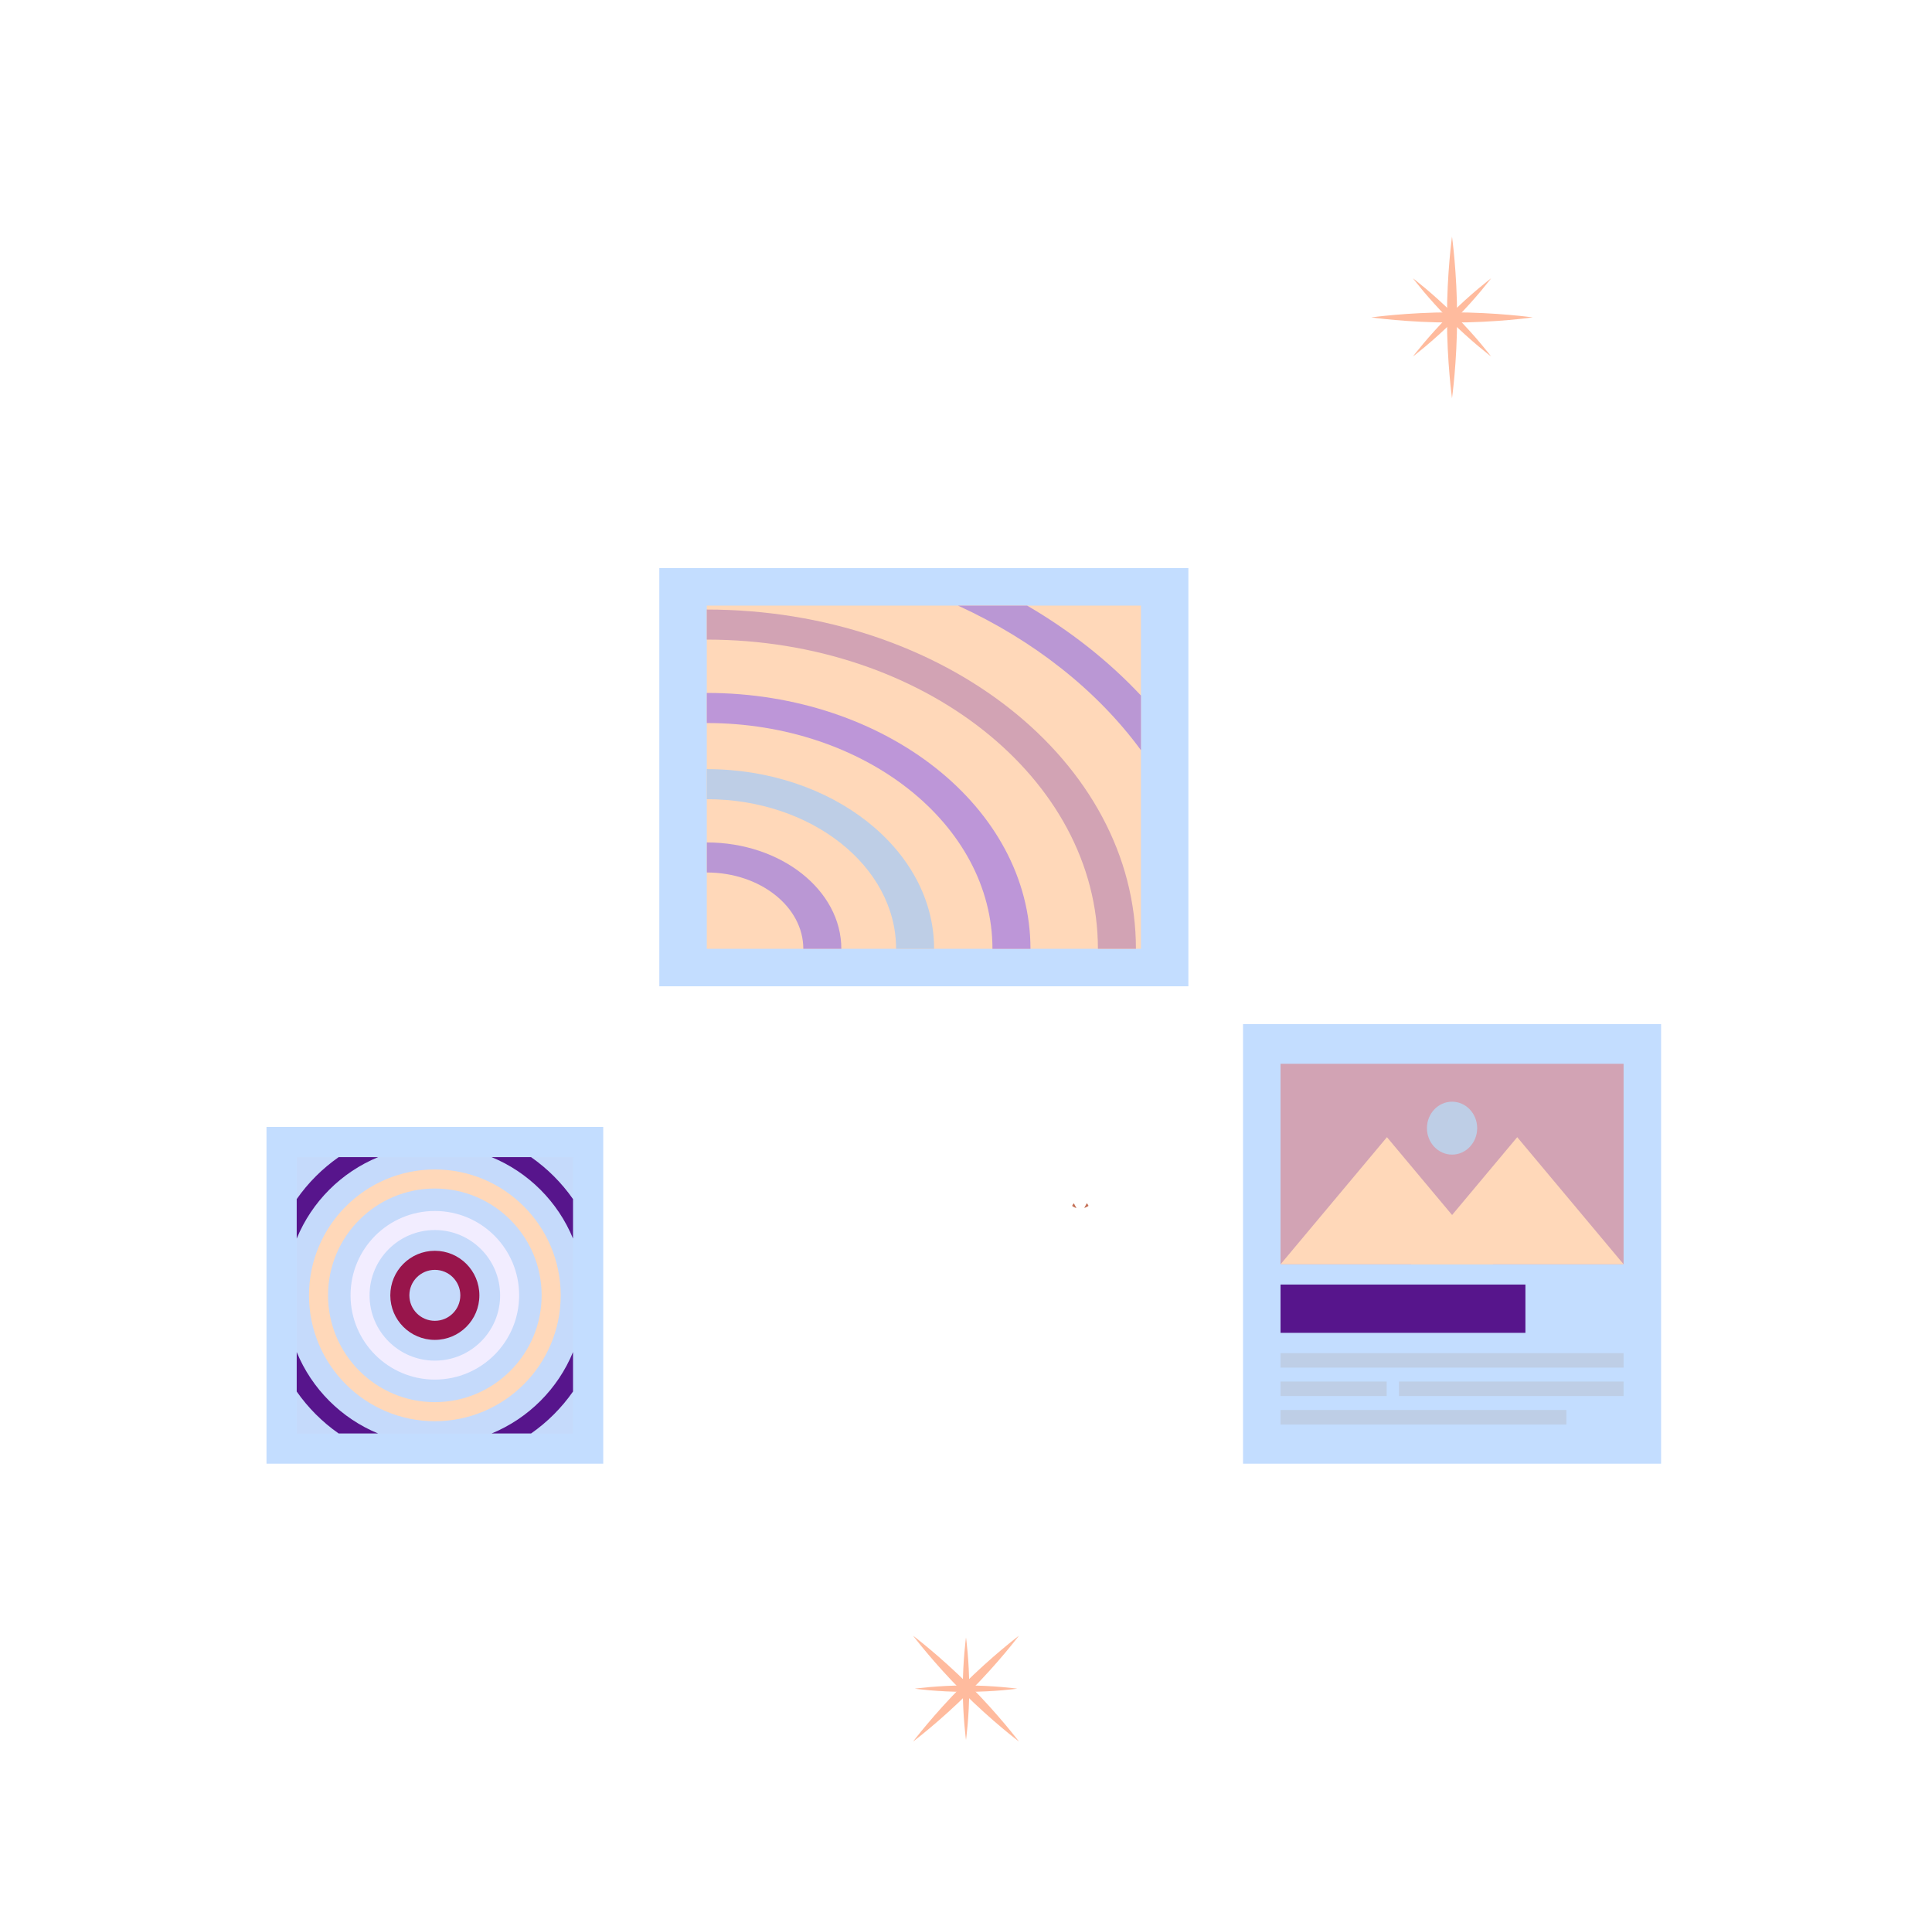 <?xml version="1.0" encoding="UTF-8"?>
<svg id="Layer_1" data-name="Layer 1" xmlns="http://www.w3.org/2000/svg" viewBox="0 0 376.1 375.6">
  <defs>
    <style>
      .cls-1, .cls-2, .cls-3, .cls-4, .cls-5, .cls-6, .cls-7, .cls-8 {
        fill-rule: evenodd;
      }

      .cls-1, .cls-2, .cls-3, .cls-4, .cls-5, .cls-6, .cls-7, .cls-8, .cls-9, .cls-10, .cls-11, .cls-12, .cls-13, .cls-14, .cls-15, .cls-16 {
        stroke-width: 0px;
      }

      .cls-1, .cls-9 {
        fill: #57158c;
      }

      .cls-2 {
        fill: #98154b;
      }

      .cls-3 {
        fill: #bd96d8;
      }

      .cls-4, .cls-14 {
        fill: #becee6;
      }

      .cls-5, .cls-12 {
        fill: #d2a3b4;
      }

      .cls-6, .cls-15 {
        fill: #ffd8b9;
      }

      .cls-7 {
        fill: #ba97d4;
      }

      .cls-8 {
        fill: #f2edff;
      }

      .cls-10 {
        fill: #c57258;
      }

      .cls-11 {
        fill: #c3ddff;
      }

      .cls-13 {
        fill: #c5dafb;
      }

      .cls-16 {
        fill: #ffbb9e;
      }
    </style>
  </defs>
  <path class="cls-10" d="m208.71,234.71c.08-.18.17-.34.33-.51l.51.93c-.31-.08-.6-.22-.84-.42Z"/>
  <path class="cls-10" d="m211.57,234.19c.16.18.25.34.33.51-.22.18-.51.32-.83.4l.5-.92h0Z"/>
  <g id="porto1">
    <g>
      <rect class="cls-11" x="241.98" y="199.33" width="81.38" height="85.56"/>
      <g>
        <rect class="cls-9" x="249.28" y="250.02" width="47.67" height="9.4"/>
        <rect class="cls-12" x="249.28" y="207.05" width="66.78" height="39.01"/>
        <path class="cls-6" d="m295.35,221.33l20.71,24.74h-41.41l20.71-24.74h0Z"/>
        <path class="cls-6" d="m269.99,221.33l20.71,24.74h-41.41l20.71-24.74h0Z"/>
        <ellipse class="cls-14" cx="282.67" cy="219.58" rx="4.89" ry="5.15"/>
        <g>
          <rect class="cls-14" x="249.28" y="263.37" width="66.78" height="2.82"/>
          <rect class="cls-14" x="249.28" y="274.44" width="55.65" height="2.82"/>
          <rect class="cls-14" x="249.28" y="268.9" width="20.66" height="2.82"/>
          <rect class="cls-14" x="272.34" y="268.9" width="43.72" height="2.82"/>
        </g>
      </g>
    </g>
  </g>
  <g id="porto5">
    <g>
      <rect class="cls-11" x="128.35" y="110.57" width="102.99" height="81.4"/>
      <rect class="cls-15" x="137.59" y="117.87" width="84.51" height="66.8"/>
      <path class="cls-7" d="m137.59,163.97c14.45,0,26.19,9.28,26.19,20.7h-7.4c0-8.19-8.42-14.85-18.78-14.85v-5.85h0Z"/>
      <path class="cls-4" d="m137.59,149.7c24.42,0,44.25,15.67,44.25,34.97h-7.4c0-16.07-16.51-29.12-36.84-29.12v-5.85Z"/>
      <path class="cls-3" d="m137.59,134.87c34.78,0,63.01,22.32,63.01,49.81h-7.4c0-24.26-24.92-43.95-55.61-43.95v-5.85h0Z"/>
      <path class="cls-5" d="m137.59,118.64c46.11,0,83.54,29.59,83.54,66.03h-7.4c0-33.21-34.12-60.18-76.14-60.18v-5.85Z"/>
      <path class="cls-7" d="m199.95,117.87c8.44,4.93,15.92,10.84,22.16,17.51v10.64c-8.56-11.66-20.87-21.39-35.62-28.15h13.46Z"/>
    </g>
  </g>
  <g id="porto6">
    <g>
      <rect class="cls-11" x="51.88" y="219.34" width="65.55" height="65.55"/>
      <rect class="cls-13" x="57.76" y="225.22" width="53.79" height="53.79"/>
      <path class="cls-1" d="m57.76,263.16c2.95,7.17,8.68,12.9,15.85,15.85h-7.68c-3.18-2.22-5.95-4.99-8.17-8.17v-7.68h0Zm53.79,0v7.68c-2.22,3.18-4.99,5.95-8.17,8.17h-7.68c7.17-2.95,12.9-8.68,15.85-15.85h0Zm-15.85-37.94h7.68c3.18,2.22,5.95,4.99,8.17,8.17v7.68c-2.95-7.17-8.68-12.9-15.85-15.85Zm-29.77,0h7.68c-7.17,2.95-12.9,8.68-15.85,15.85v-7.68c2.22-3.18,4.99-5.95,8.17-8.17h0Z"/>
      <path class="cls-6" d="m84.65,227.62c13.52,0,24.5,10.98,24.5,24.5s-10.98,24.5-24.5,24.5-24.5-10.98-24.5-24.5,10.98-24.5,24.5-24.5Zm0,3.71c11.47,0,20.79,9.32,20.79,20.79s-9.32,20.79-20.79,20.79-20.79-9.32-20.79-20.79,9.32-20.79,20.79-20.79Z"/>
      <path class="cls-8" d="m84.65,235.7c9.06,0,16.41,7.35,16.41,16.41s-7.35,16.41-16.41,16.41-16.41-7.35-16.41-16.41,7.35-16.41,16.41-16.41Zm0,3.71c7.01,0,12.71,5.69,12.71,12.71s-5.69,12.71-12.71,12.71-12.71-5.69-12.71-12.71,5.69-12.71,12.71-12.71Z"/>
      <path class="cls-2" d="m84.65,243.45c4.78,0,8.67,3.88,8.67,8.67s-3.88,8.67-8.67,8.67-8.67-3.88-8.67-8.67,3.88-8.67,8.67-8.67Zm0,3.71c2.74,0,4.96,2.22,4.96,4.96s-2.22,4.96-4.96,4.96-4.96-2.22-4.96-4.96,2.22-4.96,4.96-4.96Z"/>
    </g>
  </g>
  <g>
    <path class="cls-16" d="m281.68,61.78c0,8.69.98,15.73.98,15.73,0,0,.99-7.04.99-15.73s-.99-15.73-.99-15.73c0,0-.98,7.04-.98,15.73Z"/>
    <path class="cls-16" d="m282.66,60.79c-8.68,0-15.73.99-15.73.99,0,0,7.04,1,15.73,1s15.73-1,15.73-1c0,0-7.04-.99-15.73-.99Z"/>
    <path class="cls-16" d="m282.19,61.3c-4.2,4.2-7.14,8.09-7.14,8.09,0,0,3.88-2.93,8.09-7.13,4.21-4.2,7.14-8.1,7.14-8.1,0,0-3.89,2.93-8.09,7.14Z"/>
    <path class="cls-16" d="m283.14,61.3c-4.21-4.21-8.09-7.14-8.09-7.14,0,0,2.93,3.89,7.14,8.1,4.2,4.2,8.09,7.13,8.09,7.13,0,0-2.93-3.89-7.14-8.09Z"/>
  </g>
  <g>
    <path class="cls-16" d="m188.7,328.03c-5.69-5.69-10.95-9.66-10.95-9.66,0,0,3.97,5.26,9.66,10.95,5.69,5.69,10.95,9.65,10.95,9.65,0,0-3.96-5.25-9.65-10.95Z"/>
    <path class="cls-16" d="m188.7,329.32c5.69-5.69,9.65-10.95,9.65-10.95,0,0-5.26,3.97-10.95,9.66-5.69,5.7-9.66,10.95-9.66,10.95,0,0,5.26-3.96,10.95-9.65Z"/>
    <path class="cls-16" d="m188.68,328.68c0-5.51-.63-9.98-.63-9.98,0,0-.62,4.47-.62,9.98s.62,9.98.62,9.98c0,0,.63-4.46.63-9.98Z"/>
    <path class="cls-16" d="m188.05,329.3c5.52,0,9.98-.62,9.98-.62,0,0-4.46-.63-9.98-.63s-9.98.63-9.98.63c0,0,4.47.63,9.98.62Z"/>
  </g>
</svg>